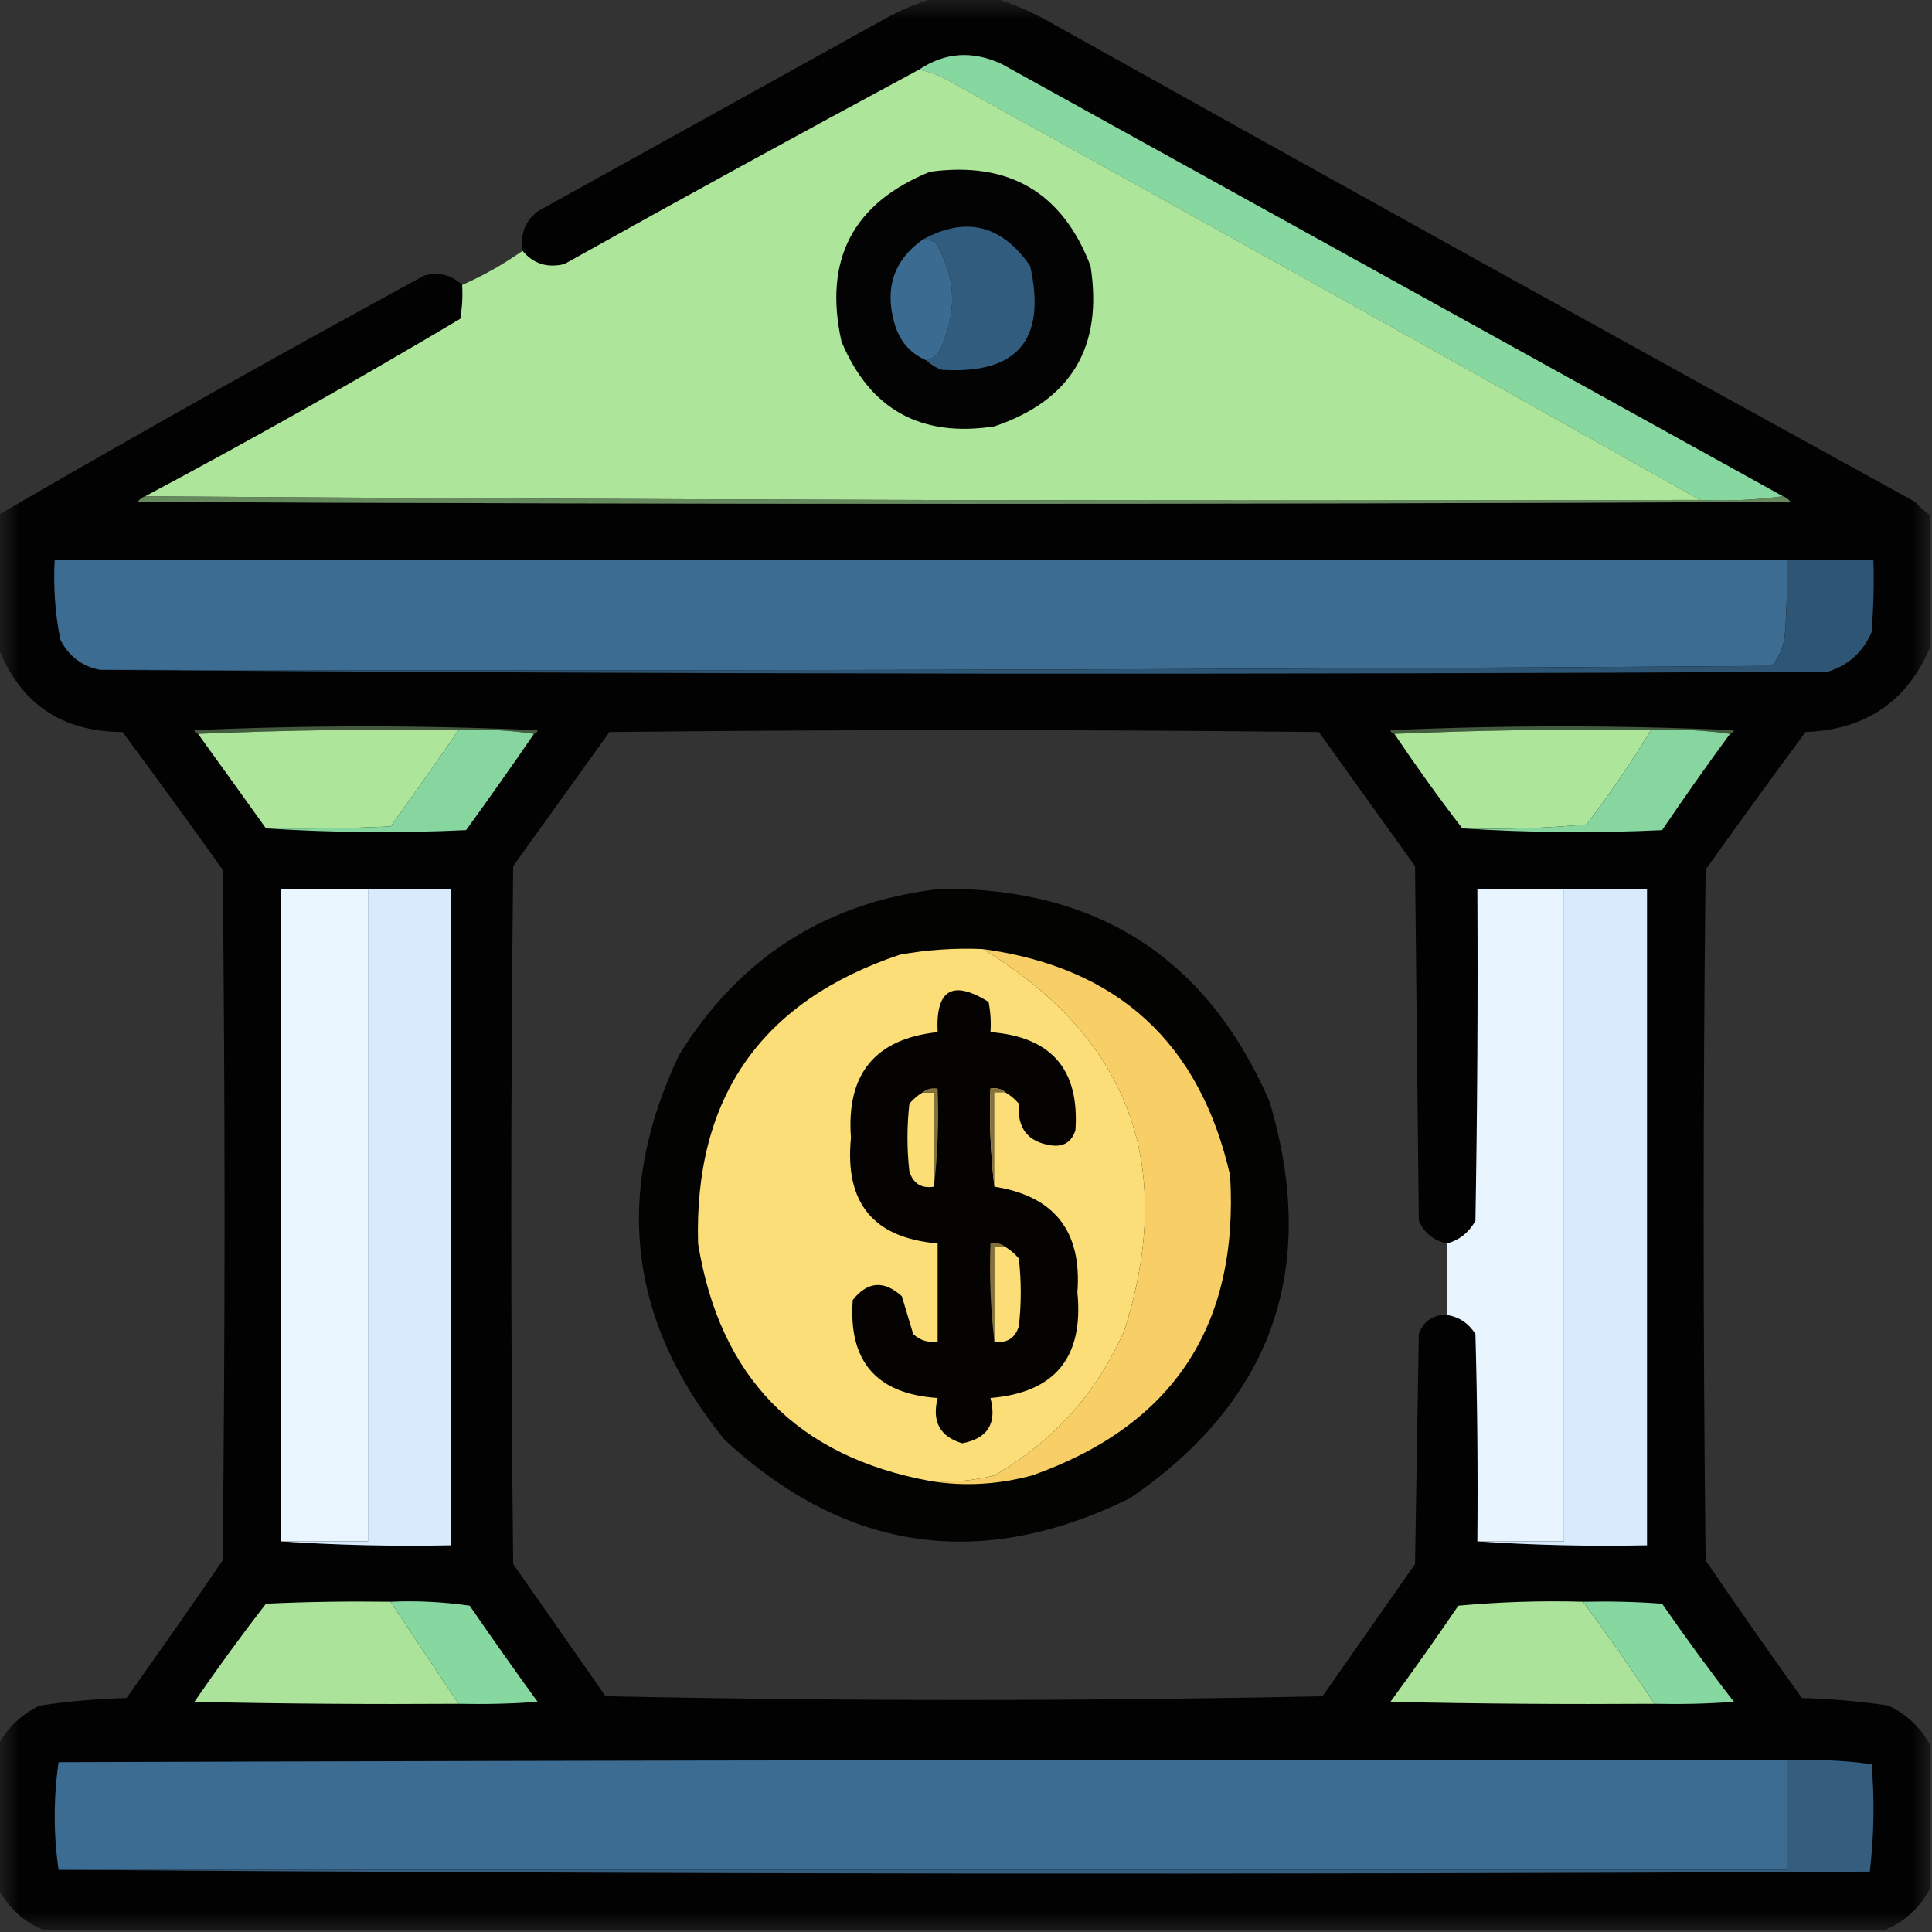 <?xml version="1.0" encoding="UTF-8"?>
<svg xmlns="http://www.w3.org/2000/svg" xmlns:xlink="http://www.w3.org/1999/xlink" width="50px" height="50px" viewBox="0 0 50 50" version="1.1">
<rect x="0" y="0" width="50" height="50" fill="#333333" stroke="none"/>
<defs>
<filter id="alpha" filterUnits="objectBoundingBox" x="0%" y="0%" width="100%" height="100%">
  <feColorMatrix type="matrix" in="SourceGraphic" values="0 0 0 0 1 0 0 0 0 1 0 0 0 0 1 0 0 0 1 0"/>
</filter>
<mask id="mask0">
  <g filter="url(#alpha)">
<rect x="0" y="0" width="50" height="50" style="fill:rgb(0%,0%,0%);fill-opacity:0.976;stroke:none;"/>
  </g>
</mask>
<clipPath id="clip1">
  <rect x="0" y="0" width="50" height="50"/>
</clipPath>
<g id="surface5" clip-path="url(#clip1)">
<path style=" stroke:none;fill-rule:evenodd;fill:rgb(0.392%,0.392%,0.784%);fill-opacity:1;" d="M 24.172 -0.047 C 24.691 -0.047 25.211 -0.047 25.734 -0.047 C 26.234 0.102 26.723 0.316 27.195 0.586 C 34.637 4.746 42.09 8.879 49.562 12.988 C 49.68 13.121 49.809 13.238 49.953 13.328 C 49.953 14.469 49.953 15.609 49.953 16.75 C 49.355 18.156 48.281 18.887 46.727 18.945 C 45.855 20.125 44.992 21.312 44.141 22.508 C 44.074 28.469 44.074 34.422 44.141 40.383 C 44.957 41.578 45.789 42.766 46.633 43.945 C 47.383 43.965 48.133 44.027 48.875 44.141 C 49.352 44.371 49.711 44.711 49.953 45.164 C 49.953 46.402 49.953 47.641 49.953 48.875 C 49.684 49.375 49.293 49.73 48.781 49.953 C 32.895 49.953 17.008 49.953 1.125 49.953 C 0.609 49.73 0.219 49.375 -0.047 48.875 C -0.047 47.641 -0.047 46.402 -0.047 45.164 C 0.191 44.711 0.551 44.371 1.023 44.141 C 1.77 44.027 2.52 43.965 3.273 43.945 C 4.113 42.766 4.945 41.578 5.762 40.383 C 5.828 34.422 5.828 28.469 5.762 22.508 C 4.91 21.312 4.047 20.125 3.172 18.945 C 1.594 18.938 0.52 18.207 -0.047 16.75 C -0.047 15.609 -0.047 14.469 -0.047 13.328 C 3.594 11.215 7.273 9.148 10.984 7.129 C 11.359 7.035 11.688 7.113 11.961 7.375 C 11.98 7.668 11.961 7.961 11.914 8.25 C 9.234 9.844 6.516 11.375 3.758 12.844 C 3.684 12.871 3.617 12.918 3.562 12.988 C 17.82 13.055 32.078 13.055 46.336 12.988 C 46.285 12.918 46.219 12.871 46.141 12.844 C 39.406 9.117 32.668 5.387 25.93 1.66 C 25.172 1.305 24.457 1.352 23.781 1.805 C 20.711 3.457 17.648 5.133 14.602 6.836 C 14.16 6.941 13.805 6.828 13.523 6.492 C 13.457 6.074 13.586 5.73 13.914 5.469 C 16.91 3.809 19.906 2.148 22.898 0.488 C 23.316 0.258 23.738 0.078 24.172 -0.047 Z M 37.453 32.18 C 37.453 32.797 37.453 33.414 37.453 34.031 C 37.094 34.016 36.848 34.18 36.719 34.523 C 36.688 36.508 36.652 38.492 36.621 40.477 C 35.824 41.617 35.027 42.758 34.227 43.898 C 28.043 44.027 21.859 44.027 15.672 43.898 C 14.875 42.758 14.078 41.617 13.281 40.477 C 13.215 34.457 13.215 28.434 13.281 22.414 C 14.109 21.258 14.941 20.102 15.773 18.945 C 21.891 18.879 28.012 18.879 34.133 18.945 C 34.961 20.102 35.789 21.258 36.621 22.414 C 36.652 25.473 36.688 28.531 36.719 31.594 C 36.863 31.914 37.105 32.109 37.453 32.18 Z M 37.453 32.18 "/>
</g>
<mask id="mask1">
  <g filter="url(#alpha)">
<rect x="0" y="0" width="50" height="50" style="fill:rgb(0%,0%,0%);fill-opacity:0.957;stroke:none;"/>
  </g>
</mask>
<clipPath id="clip2">
  <rect x="0" y="0" width="50" height="50"/>
</clipPath>
<g id="surface8" clip-path="url(#clip2)">
<path style=" stroke:none;fill-rule:evenodd;fill:rgb(0.392%,0.392%,0%);fill-opacity:1;" d="M 24.367 23 C 28.426 22.977 31.258 24.816 32.859 28.516 C 34.137 32.828 32.934 36.246 29.25 38.77 C 25.391 40.672 21.891 40.168 18.75 37.258 C 16.262 34.195 15.871 30.875 17.578 27.297 C 19.148 24.762 21.41 23.328 24.367 23 Z M 24.367 23 "/>
</g>
</defs>
<g id="surface1">
<use xlink:href="#surface5" mask="url(#mask0)"/>
<path style=" stroke:none;fill-rule:evenodd;fill:rgb(52.941%,84.314%,63.137%);fill-opacity:1;" d="M 46.141 12.844 C 45.445 12.938 44.727 12.973 43.992 12.938 C 37.57 9.32 31.125 5.723 24.656 2.148 C 24.383 1.977 24.09 1.863 23.781 1.805 C 24.457 1.352 25.172 1.305 25.93 1.66 C 32.668 5.387 39.406 9.117 46.141 12.844 Z M 46.141 12.844 "/>
<path style=" stroke:none;fill-rule:evenodd;fill:rgb(67.843%,89.804%,60.784%);fill-opacity:1;" d="M 23.781 1.805 C 24.09 1.863 24.383 1.977 24.656 2.148 C 31.125 5.723 37.57 9.32 43.992 12.938 C 30.566 12.973 17.156 12.938 3.758 12.844 C 6.516 11.375 9.234 9.844 11.914 8.25 C 11.961 7.961 11.98 7.668 11.961 7.375 C 12.516 7.129 13.035 6.836 13.523 6.492 C 13.805 6.828 14.16 6.941 14.602 6.836 C 17.648 5.133 20.711 3.457 23.781 1.805 Z M 23.781 1.805 "/>
<path style=" stroke:none;fill-rule:evenodd;fill:rgb(0.784%,1.176%,0.784%);fill-opacity:1;" d="M 24.07 4.445 C 26.113 4.168 27.496 4.98 28.223 6.883 C 28.551 8.98 27.723 10.363 25.734 11.035 C 23.828 11.328 22.512 10.598 21.777 8.836 C 21.309 6.719 22.074 5.254 24.07 4.445 Z M 24.07 4.445 "/>
<path style=" stroke:none;fill-rule:evenodd;fill:rgb(19.608%,36.078%,49.412%);fill-opacity:1;" d="M 23.977 9.328 C 24.207 9.258 24.355 9.094 24.414 8.836 C 24.773 7.961 24.707 7.117 24.219 6.297 C 24.121 6.219 24.008 6.184 23.875 6.203 C 24.992 5.59 25.922 5.816 26.66 6.883 C 27.09 8.801 26.324 9.695 24.367 9.57 C 24.211 9.512 24.082 9.43 23.977 9.328 Z M 23.977 9.328 "/>
<path style=" stroke:none;fill-rule:evenodd;fill:rgb(23.529%,41.961%,56.863%);fill-opacity:1;" d="M 23.875 6.203 C 24.008 6.184 24.121 6.219 24.219 6.297 C 24.707 7.117 24.773 7.961 24.414 8.836 C 24.355 9.094 24.207 9.258 23.977 9.328 C 23.547 9.141 23.27 8.816 23.145 8.352 C 22.891 7.449 23.137 6.734 23.875 6.203 Z M 23.875 6.203 "/>
<path style=" stroke:none;fill-rule:evenodd;fill:rgb(40%,53.725%,36.863%);fill-opacity:1;" d="M 3.758 12.844 C 17.156 12.938 30.566 12.973 43.992 12.938 C 44.727 12.973 45.445 12.938 46.141 12.844 C 46.219 12.871 46.285 12.918 46.336 12.988 C 32.078 13.055 17.82 13.055 3.562 12.988 C 3.617 12.918 3.684 12.871 3.758 12.844 Z M 3.758 12.844 "/>
<path style=" stroke:none;fill-rule:evenodd;fill:rgb(23.529%,42.353%,57.255%);fill-opacity:1;" d="M 46.242 14.5 C 46.258 15.152 46.242 15.805 46.191 16.453 C 46.156 16.75 46.043 17.012 45.852 17.234 C 31.43 17.336 17.008 17.367 2.586 17.336 C 2.125 17.246 1.781 16.984 1.562 16.555 C 1.426 15.879 1.379 15.195 1.414 14.5 C 16.359 14.5 31.297 14.5 46.242 14.5 Z M 46.242 14.5 "/>
<path style=" stroke:none;fill-rule:evenodd;fill:rgb(18.039%,33.333%,45.098%);fill-opacity:1;" d="M 46.242 14.5 C 46.988 14.5 47.738 14.5 48.484 14.5 C 48.504 15.121 48.484 15.738 48.438 16.359 C 48.219 16.871 47.844 17.211 47.312 17.383 C 32.391 17.465 17.48 17.449 2.586 17.336 C 17.008 17.367 31.43 17.336 45.852 17.234 C 46.043 17.012 46.156 16.75 46.191 16.453 C 46.242 15.805 46.258 15.152 46.242 14.5 Z M 46.242 14.5 "/>
<path style=" stroke:none;fill-rule:evenodd;fill:rgb(26.275%,35.294%,24.314%);fill-opacity:1;" d="M 13.82 18.992 C 13.188 18.898 12.535 18.863 11.867 18.898 C 9.602 18.863 7.355 18.898 5.125 18.992 C 5.074 18.988 5.043 18.957 5.031 18.898 C 7.992 18.766 10.953 18.766 13.914 18.898 C 13.902 18.957 13.871 18.988 13.82 18.992 Z M 13.82 18.992 "/>
<path style=" stroke:none;fill-rule:evenodd;fill:rgb(26.275%,35.686%,24.314%);fill-opacity:1;" d="M 44.773 18.992 C 44.109 18.898 43.426 18.863 42.727 18.898 C 40.496 18.863 38.281 18.898 36.086 18.992 C 36.031 18.988 36 18.957 35.984 18.898 C 38.949 18.766 41.91 18.766 44.875 18.898 C 44.859 18.957 44.828 18.988 44.773 18.992 Z M 44.773 18.992 "/>
<path style=" stroke:none;fill-rule:evenodd;fill:rgb(67.843%,89.804%,60.784%);fill-opacity:1;" d="M 11.867 18.898 C 11.293 19.73 10.707 20.562 10.109 21.387 C 9.035 21.438 7.961 21.453 6.883 21.438 C 6.301 20.625 5.715 19.809 5.125 18.992 C 7.355 18.898 9.602 18.863 11.867 18.898 Z M 11.867 18.898 "/>
<path style=" stroke:none;fill-rule:evenodd;fill:rgb(52.941%,83.529%,62.353%);fill-opacity:1;" d="M 11.867 18.898 C 12.535 18.863 13.188 18.898 13.82 18.992 C 13.246 19.828 12.66 20.66 12.062 21.484 C 10.32 21.566 8.594 21.551 6.883 21.438 C 7.961 21.453 9.035 21.438 10.109 21.387 C 10.707 20.562 11.293 19.73 11.867 18.898 Z M 11.867 18.898 "/>
<path style=" stroke:none;fill-rule:evenodd;fill:rgb(67.843%,89.804%,60.784%);fill-opacity:1;" d="M 42.727 18.898 C 42.215 19.734 41.66 20.547 41.062 21.336 C 39.992 21.434 38.918 21.469 37.844 21.438 C 37.234 20.645 36.648 19.828 36.086 18.992 C 38.281 18.898 40.496 18.863 42.727 18.898 Z M 42.727 18.898 "/>
<path style=" stroke:none;fill-rule:evenodd;fill:rgb(52.941%,83.529%,62.353%);fill-opacity:1;" d="M 42.727 18.898 C 43.426 18.863 44.109 18.898 44.773 18.992 C 44.172 19.809 43.586 20.641 43.016 21.484 C 41.277 21.566 39.551 21.551 37.844 21.438 C 38.918 21.469 39.992 21.434 41.062 21.336 C 41.66 20.547 42.215 19.734 42.727 18.898 Z M 42.727 18.898 "/>
<path style=" stroke:none;fill-rule:evenodd;fill:rgb(91.373%,96.078%,100%);fill-opacity:1;" d="M 9.523 23 C 9.523 28.629 9.523 34.262 9.523 39.891 C 8.773 39.891 8.023 39.891 7.273 39.891 C 7.273 34.262 7.273 28.629 7.273 23 C 8.023 23 8.773 23 9.523 23 Z M 9.523 23 "/>
<path style=" stroke:none;fill-rule:evenodd;fill:rgb(84.314%,92.157%,98.824%);fill-opacity:1;" d="M 9.523 23 C 10.238 23 10.953 23 11.672 23 C 11.672 28.664 11.672 34.328 11.672 39.992 C 10.188 40.023 8.723 39.988 7.273 39.891 C 8.023 39.891 8.773 39.891 9.523 39.891 C 9.523 34.262 9.523 28.629 9.523 23 Z M 9.523 23 "/>
<use xlink:href="#surface8" mask="url(#mask1)"/>
<path style=" stroke:none;fill-rule:evenodd;fill:rgb(91.373%,96.078%,99.608%);fill-opacity:1;" d="M 40.477 23 C 40.477 28.629 40.477 34.262 40.477 39.891 C 39.73 39.891 38.98 39.891 38.234 39.891 C 38.25 38.102 38.234 36.312 38.184 34.523 C 38.008 34.246 37.766 34.086 37.453 34.031 C 37.453 33.414 37.453 32.797 37.453 32.18 C 37.773 32.09 38.016 31.895 38.184 31.594 C 38.234 28.727 38.25 25.863 38.234 23 C 38.98 23 39.73 23 40.477 23 Z M 40.477 23 "/>
<path style=" stroke:none;fill-rule:evenodd;fill:rgb(84.314%,92.157%,98.824%);fill-opacity:1;" d="M 40.477 23 C 41.195 23 41.91 23 42.625 23 C 42.625 28.664 42.625 34.328 42.625 39.992 C 41.145 40.023 39.68 39.988 38.234 39.891 C 38.98 39.891 39.73 39.891 40.477 39.891 C 40.477 34.262 40.477 28.629 40.477 23 Z M 40.477 23 "/>
<path style=" stroke:none;fill-rule:evenodd;fill:rgb(98.431%,87.059%,46.667%);fill-opacity:1;" d="M 25.438 24.562 C 29.227 26.867 30.449 30.156 29.102 34.422 C 28.391 36.047 27.266 37.301 25.734 38.184 C 25.191 38.32 24.637 38.371 24.07 38.328 C 20.629 37.695 18.625 35.645 18.066 32.18 C 17.961 28.398 19.703 25.91 23.289 24.707 C 24 24.578 24.719 24.531 25.438 24.562 Z M 25.438 24.562 "/>
<path style=" stroke:none;fill-rule:evenodd;fill:rgb(96.863%,81.176%,40%);fill-opacity:1;" d="M 25.438 24.562 C 28.926 25.035 31.055 26.988 31.836 30.422 C 32.066 34.309 30.355 36.898 26.711 38.184 C 25.824 38.422 24.945 38.473 24.07 38.328 C 24.637 38.371 25.191 38.32 25.734 38.184 C 27.266 37.301 28.391 36.047 29.102 34.422 C 30.449 30.156 29.227 26.867 25.438 24.562 Z M 25.438 24.562 "/>
<path style=" stroke:none;fill-rule:evenodd;fill:rgb(1.569%,1.176%,0.392%);fill-opacity:1;" d="M 26.023 28.273 C 25.922 28.18 25.789 28.148 25.633 28.172 C 25.602 29.039 25.637 29.883 25.734 30.711 C 27.285 30.953 28.004 31.863 27.883 33.445 C 28.051 35.129 27.301 36.043 25.633 36.18 C 25.805 36.84 25.559 37.23 24.902 37.352 C 24.324 37.18 24.113 36.789 24.266 36.18 C 22.684 36.078 21.949 35.23 22.07 33.641 C 22.457 33.16 22.879 33.129 23.34 33.547 C 23.438 33.871 23.535 34.195 23.633 34.523 C 23.809 34.691 24.02 34.754 24.266 34.719 C 24.266 33.871 24.266 33.023 24.266 32.18 C 22.602 32.039 21.855 31.129 22.023 29.445 C 21.898 27.797 22.648 26.883 24.266 26.711 C 24.211 25.609 24.652 25.348 25.586 25.93 C 25.633 26.188 25.652 26.445 25.633 26.711 C 27.211 26.832 27.941 27.68 27.832 29.25 C 27.734 29.559 27.52 29.688 27.195 29.641 C 26.598 29.551 26.32 29.195 26.367 28.562 C 26.266 28.445 26.152 28.348 26.023 28.273 Z M 26.023 28.273 "/>
<path style=" stroke:none;fill-rule:evenodd;fill:rgb(98.824%,87.059%,46.667%);fill-opacity:1;" d="M 23.875 28.273 C 23.977 28.273 24.07 28.273 24.172 28.273 C 24.172 29.086 24.172 29.898 24.172 30.711 C 23.848 30.766 23.637 30.633 23.535 30.32 C 23.469 29.734 23.469 29.148 23.535 28.562 C 23.637 28.445 23.75 28.348 23.875 28.273 Z M 23.875 28.273 "/>
<path style=" stroke:none;fill-rule:evenodd;fill:rgb(51.373%,45.098%,24.314%);fill-opacity:1;" d="M 23.875 28.273 C 23.98 28.18 24.113 28.148 24.266 28.172 C 24.301 29.039 24.266 29.883 24.172 30.711 C 24.172 29.898 24.172 29.086 24.172 28.273 C 24.07 28.273 23.977 28.273 23.875 28.273 Z M 23.875 28.273 "/>
<path style=" stroke:none;fill-rule:evenodd;fill:rgb(51.373%,45.098%,24.314%);fill-opacity:1;" d="M 26.023 28.273 C 25.93 28.273 25.828 28.273 25.734 28.273 C 25.734 29.086 25.734 29.898 25.734 30.711 C 25.637 29.883 25.602 29.039 25.633 28.172 C 25.789 28.148 25.922 28.18 26.023 28.273 Z M 26.023 28.273 "/>
<path style=" stroke:none;fill-rule:evenodd;fill:rgb(50.98%,44.706%,23.922%);fill-opacity:1;" d="M 26.023 32.273 C 25.93 32.273 25.828 32.273 25.734 32.273 C 25.734 33.09 25.734 33.902 25.734 34.719 C 25.637 33.887 25.602 33.043 25.633 32.18 C 25.789 32.152 25.922 32.184 26.023 32.273 Z M 26.023 32.273 "/>
<path style=" stroke:none;fill-rule:evenodd;fill:rgb(98.431%,87.059%,46.667%);fill-opacity:1;" d="M 26.023 32.273 C 26.152 32.352 26.266 32.449 26.367 32.57 C 26.434 33.156 26.434 33.742 26.367 34.328 C 26.266 34.637 26.055 34.77 25.734 34.719 C 25.734 33.902 25.734 33.09 25.734 32.273 C 25.828 32.273 25.93 32.273 26.023 32.273 Z M 26.023 32.273 "/>
<path style=" stroke:none;fill-rule:evenodd;fill:rgb(67.451%,89.02%,60.392%);fill-opacity:1;" d="M 10.109 41.453 C 10.691 42.332 11.277 43.211 11.867 44.094 C 9.586 44.109 7.309 44.094 5.031 44.043 C 5.625 43.18 6.242 42.332 6.883 41.504 C 7.957 41.453 9.031 41.438 10.109 41.453 Z M 10.109 41.453 "/>
<path style=" stroke:none;fill-rule:evenodd;fill:rgb(52.941%,84.314%,63.137%);fill-opacity:1;" d="M 10.109 41.453 C 10.793 41.422 11.477 41.457 12.156 41.555 C 12.73 42.391 13.316 43.223 13.914 44.043 C 13.234 44.094 12.551 44.109 11.867 44.094 C 11.277 43.211 10.691 42.332 10.109 41.453 Z M 10.109 41.453 "/>
<path style=" stroke:none;fill-rule:evenodd;fill:rgb(67.451%,89.02%,60.392%);fill-opacity:1;" d="M 40.969 41.453 C 41.609 42.316 42.227 43.195 42.82 44.094 C 40.543 44.109 38.266 44.094 35.984 44.043 C 36.586 43.223 37.172 42.391 37.742 41.555 C 38.816 41.457 39.891 41.422 40.969 41.453 Z M 40.969 41.453 "/>
<path style=" stroke:none;fill-rule:evenodd;fill:rgb(52.941%,84.314%,63.137%);fill-opacity:1;" d="M 40.969 41.453 C 41.652 41.438 42.336 41.453 43.016 41.504 C 43.613 42.367 44.23 43.215 44.875 44.043 C 44.191 44.094 43.508 44.109 42.82 44.094 C 42.227 43.195 41.609 42.316 40.969 41.453 Z M 40.969 41.453 "/>
<path style=" stroke:none;fill-rule:evenodd;fill:rgb(23.529%,42.353%,57.255%);fill-opacity:1;" d="M 46.242 45.555 C 46.242 46.5 46.242 47.445 46.242 48.391 C 31.332 48.391 16.422 48.391 1.516 48.391 C 1.383 47.469 1.383 46.543 1.516 45.605 C 16.422 45.555 31.332 45.539 46.242 45.555 Z M 46.242 45.555 "/>
<path style=" stroke:none;fill-rule:evenodd;fill:rgb(20.392%,36.471%,49.412%);fill-opacity:1;" d="M 46.242 45.555 C 46.98 45.527 47.715 45.559 48.438 45.656 C 48.516 46.59 48.5 47.516 48.391 48.438 C 32.746 48.52 17.121 48.504 1.516 48.391 C 16.422 48.391 31.332 48.391 46.242 48.391 C 46.242 47.445 46.242 46.5 46.242 45.555 Z M 46.242 45.555 "/>
</g>
</svg>
